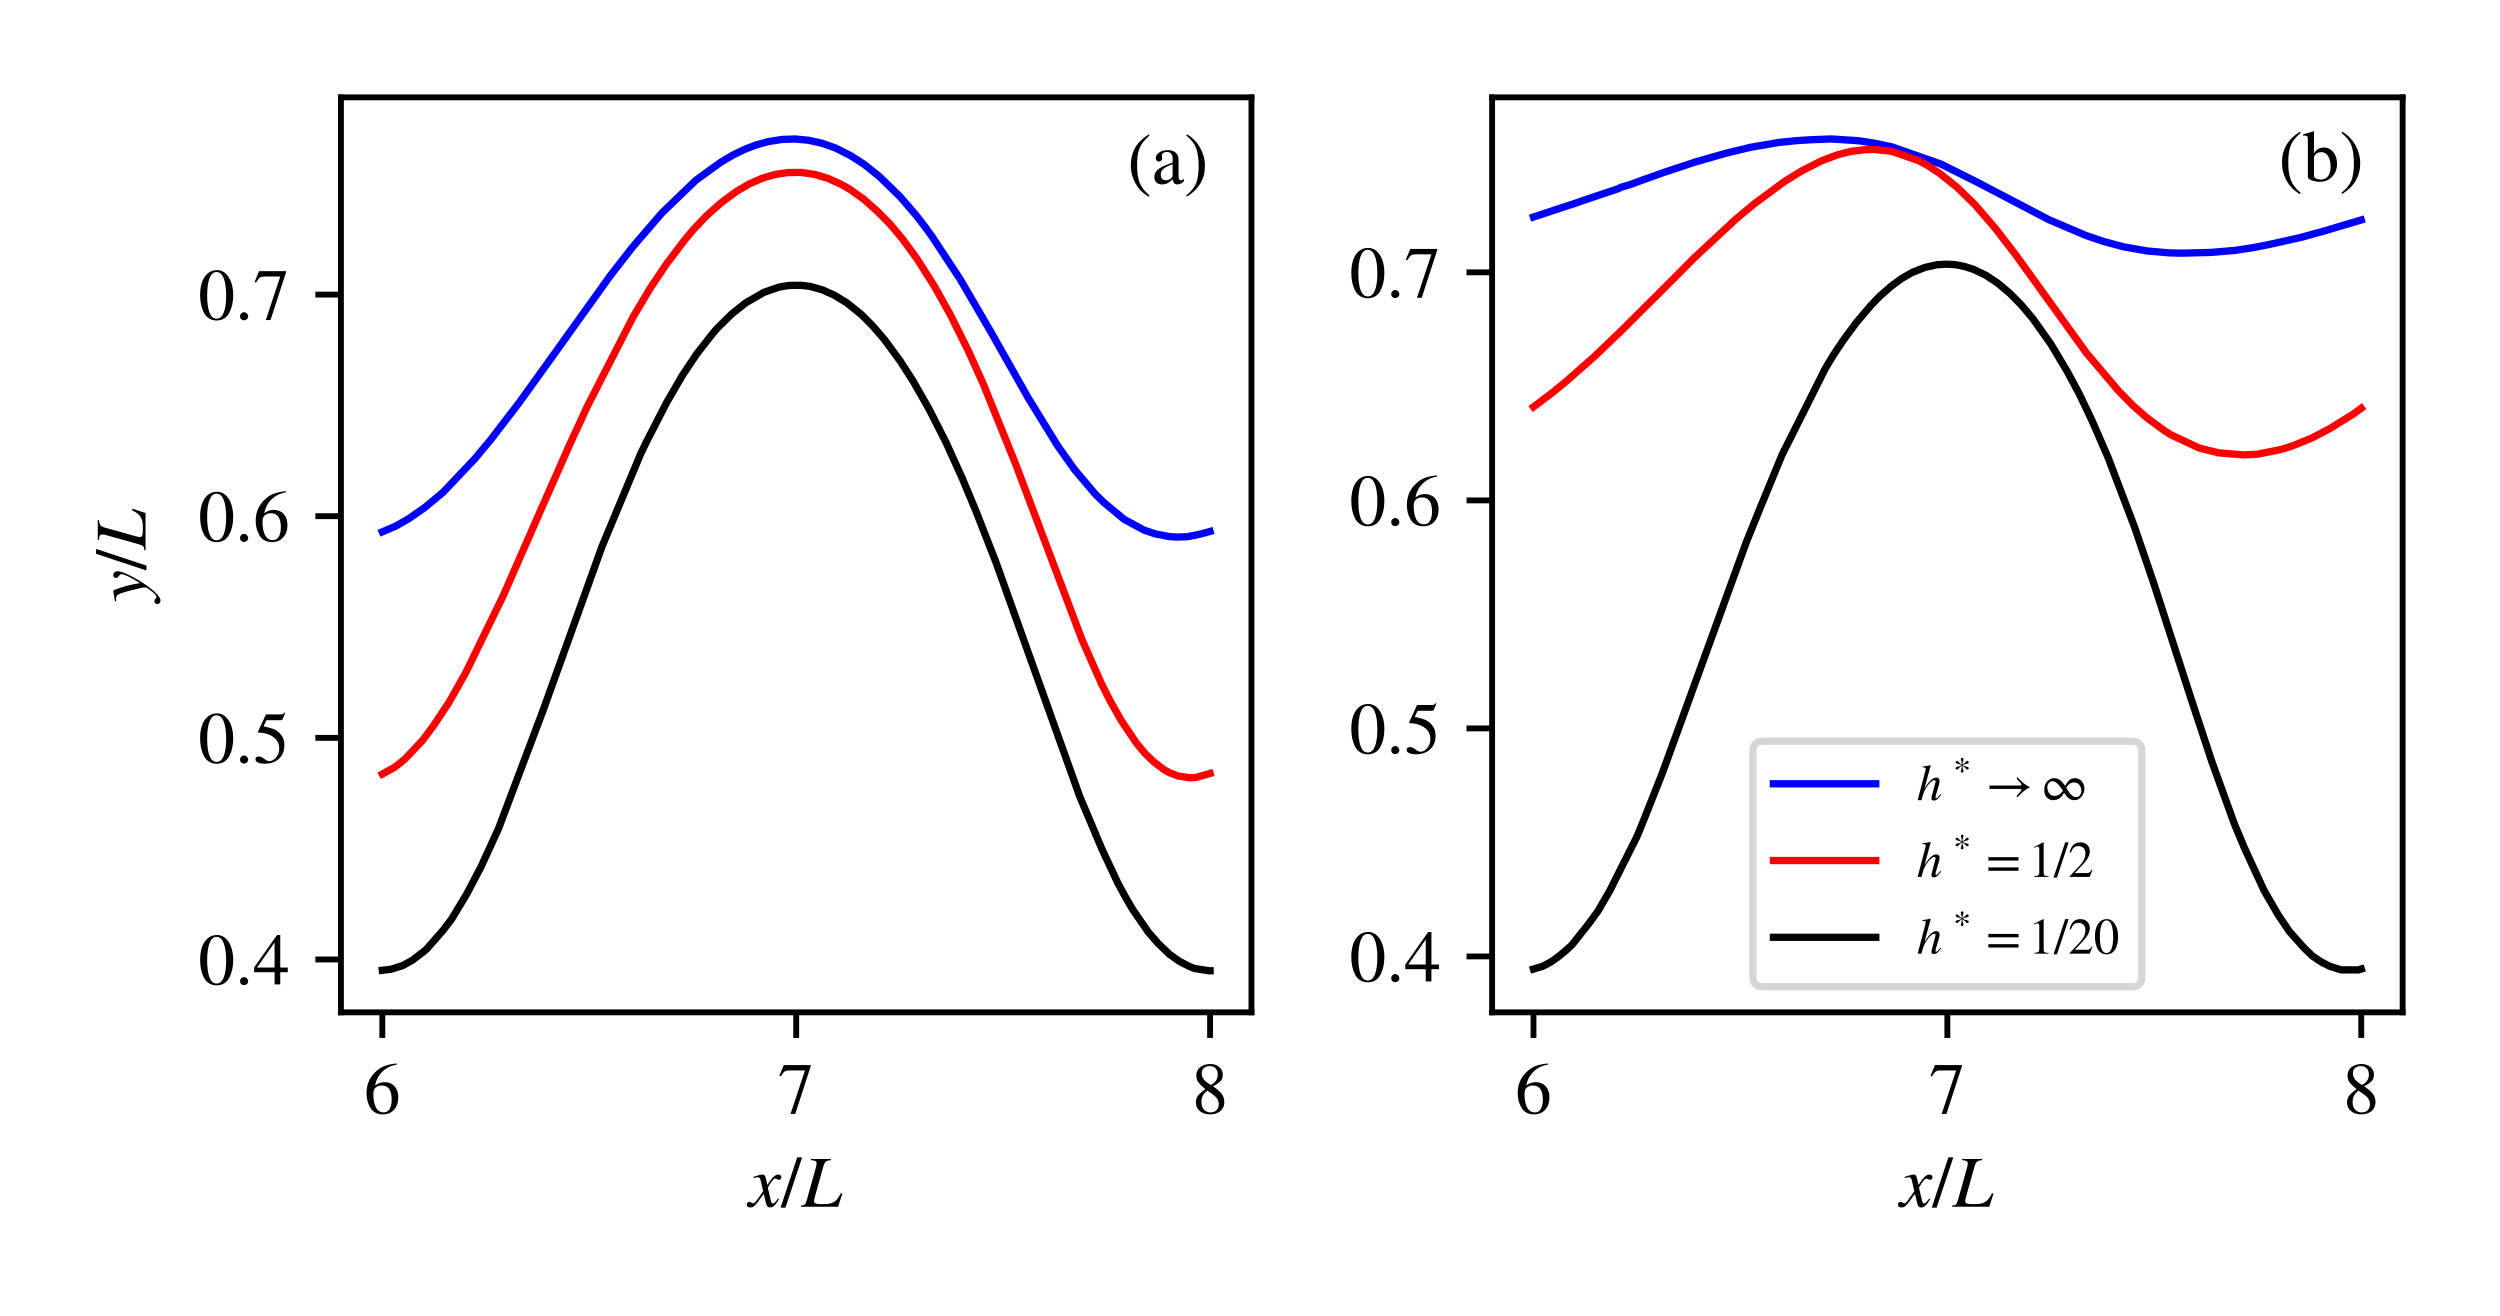 <?xml version="1.0" encoding="UTF-8" standalone="no"?>
<svg
   xmlns:dc="http://purl.org/dc/elements/1.1/"
   xmlns:cc="http://creativecommons.org/ns#"
   xmlns:rdf="http://www.w3.org/1999/02/22-rdf-syntax-ns#"
   xmlns:svg="http://www.w3.org/2000/svg"
   xmlns="http://www.w3.org/2000/svg"
   xmlns:xlink="http://www.w3.org/1999/xlink"
   xmlns:sodipodi="http://sodipodi.sourceforge.net/DTD/sodipodi-0.dtd"
   xmlns:inkscape="http://www.inkscape.org/namespaces/inkscape"
   width="342pt"
   height="180pt"
   viewBox="0 0 342 180"
   version="1.2"
   id="svg353"
   sodipodi:docname="RESULTS_interfacePosition.svg"
   inkscape:version="0.92.4 (5da689c313, 2019-01-14)">
  <sodipodi:namedview
     pagecolor="#ffffff"
     bordercolor="#666666"
     borderopacity="1"
     objecttolerance="10"
     gridtolerance="10"
     guidetolerance="10"
     inkscape:pageopacity="0"
     inkscape:pageshadow="2"
     inkscape:window-width="939"
     inkscape:window-height="480"
     id="namedview355"
     showgrid="false"
     inkscape:zoom="0.9495614"
     inkscape:cx="119.52887"
     inkscape:cy="120"
     inkscape:window-x="0"
     inkscape:window-y="0"
     inkscape:window-maximized="0"
     inkscape:current-layer="svg353" />
  <defs
     id="defs76">
    <g
       id="g74">
      <symbol
         overflow="visible"
         id="glyph0-0">
        <path
           style="stroke:none;"
           d="M 4.461 -6.84 L 4.48 -6.68 C 3.691 -6.551 3.031 -6.23 2.512 -5.719 C 1.98 -5.211 1.648 -4.578 1.52 -3.828 C 1.898 -4.129 2.328 -4.281 2.789 -4.281 C 3.371 -4.281 3.828 -4.09 4.172 -3.719 C 4.512 -3.34 4.68 -2.828 4.68 -2.191 C 4.68 -1.531 4.512 -1 4.172 -0.59 C 3.77 -0.109 3.238 0.129 2.578 0.129 C 1.762 0.129 1.172 -0.199 0.809 -0.871 C 0.488 -1.441 0.34 -2.078 0.34 -2.789 C 0.34 -3.879 0.699 -4.801 1.43 -5.551 C 1.84 -5.969 2.262 -6.27 2.699 -6.449 C 3.141 -6.629 3.719 -6.762 4.461 -6.84 M 3.781 -1.879 C 3.781 -3.172 3.328 -3.82 2.43 -3.82 C 2.09 -3.82 1.82 -3.73 1.602 -3.551 C 1.379 -3.371 1.27 -3.078 1.27 -2.66 C 1.27 -1.879 1.391 -1.262 1.629 -0.809 C 1.871 -0.359 2.23 -0.141 2.691 -0.141 C 3.039 -0.141 3.309 -0.289 3.5 -0.609 C 3.68 -0.93 3.781 -1.352 3.781 -1.879 "
           id="path2" />
      </symbol>
      <symbol
         overflow="visible"
         id="glyph0-1">
        <path
           style="stroke:none;"
           d="M 4.488 -6.461 L 2.371 0.07 L 1.719 0.07 L 3.699 -5.879 L 1.551 -5.879 C 1.262 -5.879 1.051 -5.828 0.91 -5.73 C 0.77 -5.629 0.59 -5.398 0.379 -5.059 L 0.199 -5.148 L 0.801 -6.621 L 4.488 -6.621 L 4.488 -6.461 "
           id="path5" />
      </symbol>
      <symbol
         overflow="visible"
         id="glyph0-2">
        <path
           style="stroke:none;"
           d="M 4.449 -1.551 C 4.449 -1.031 4.27 -0.621 3.91 -0.32 C 3.551 -0.02 3.078 0.129 2.48 0.129 C 1.922 0.129 1.461 -0.02 1.102 -0.32 C 0.738 -0.621 0.559 -1.012 0.559 -1.488 C 0.559 -1.84 0.641 -2.141 0.82 -2.391 C 0.988 -2.641 1.34 -2.949 1.859 -3.32 C 1.359 -3.73 1.02 -4.059 0.859 -4.32 C 0.699 -4.57 0.621 -4.859 0.621 -5.199 C 0.621 -5.672 0.801 -6.051 1.16 -6.328 C 1.52 -6.609 1.988 -6.762 2.559 -6.762 C 3.039 -6.762 3.441 -6.621 3.762 -6.34 C 4.078 -6.059 4.238 -5.73 4.238 -5.328 C 4.238 -4.961 4.141 -4.672 3.949 -4.449 C 3.762 -4.23 3.41 -3.98 2.898 -3.711 C 3.5 -3.309 3.898 -2.949 4.121 -2.641 C 4.34 -2.32 4.449 -1.961 4.449 -1.551 M 3.551 -5.328 C 3.551 -5.672 3.449 -5.949 3.262 -6.16 C 3.059 -6.371 2.801 -6.48 2.461 -6.48 C 2.121 -6.48 1.852 -6.391 1.648 -6.211 C 1.449 -6.031 1.359 -5.789 1.359 -5.488 C 1.359 -5.18 1.449 -4.898 1.648 -4.648 C 1.852 -4.398 2.172 -4.148 2.609 -3.891 C 2.949 -4.09 3.191 -4.301 3.328 -4.52 C 3.469 -4.738 3.551 -5.012 3.551 -5.328 M 2.711 -2.719 L 2.121 -3.121 C 1.82 -2.879 1.621 -2.641 1.5 -2.41 C 1.379 -2.18 1.32 -1.898 1.32 -1.578 C 1.32 -1.121 1.43 -0.77 1.66 -0.52 C 1.891 -0.262 2.199 -0.141 2.59 -0.141 C 2.91 -0.141 3.18 -0.238 3.379 -0.441 C 3.578 -0.641 3.691 -0.91 3.691 -1.238 C 3.691 -1.539 3.609 -1.801 3.461 -2.031 C 3.301 -2.25 3.051 -2.48 2.711 -2.719 "
           id="path8" />
      </symbol>
      <symbol
         overflow="visible"
         id="glyph0-3">
        <path
           style="stroke:none;"
           d="M 2.871 -6.762 L 0.59 0.129 L -0.078 0.129 L 2.199 -6.762 L 2.871 -6.762 "
           id="path11" />
      </symbol>
      <symbol
         overflow="visible"
         id="glyph0-4">
        <path
           style="stroke:none;"
           d="M 4.762 -3.301 C 4.762 -2.852 4.711 -2.43 4.629 -2.031 C 4.539 -1.629 4.41 -1.27 4.238 -0.941 C 4.07 -0.602 3.84 -0.34 3.539 -0.148 C 3.238 0.031 2.891 0.129 2.5 0.129 C 2.09 0.129 1.73 0.031 1.43 -0.172 C 1.121 -0.371 0.879 -0.648 0.719 -1 C 0.551 -1.34 0.43 -1.711 0.352 -2.109 C 0.27 -2.5 0.238 -2.922 0.238 -3.359 C 0.238 -3.98 0.309 -4.531 0.469 -5.031 C 0.621 -5.531 0.871 -5.941 1.23 -6.27 C 1.59 -6.59 2.02 -6.762 2.539 -6.762 C 3.191 -6.762 3.719 -6.441 4.141 -5.801 C 4.551 -5.16 4.762 -4.32 4.762 -3.301 M 3.801 -3.25 C 3.801 -4.301 3.68 -5.102 3.461 -5.66 C 3.238 -6.219 2.91 -6.5 2.48 -6.5 C 2.059 -6.5 1.75 -6.219 1.531 -5.66 C 1.309 -5.102 1.199 -4.309 1.199 -3.289 C 1.199 -2.262 1.309 -1.469 1.531 -0.93 C 1.75 -0.391 2.07 -0.121 2.5 -0.121 C 2.922 -0.121 3.238 -0.391 3.461 -0.93 C 3.68 -1.469 3.801 -2.25 3.801 -3.25 "
           id="path14" />
      </symbol>
      <symbol
         overflow="visible"
         id="glyph0-5">
        <path
           style="stroke:none;"
           d="M 1.809 -0.43 C 1.809 -0.281 1.75 -0.148 1.641 -0.051 C 1.531 0.051 1.398 0.102 1.25 0.102 C 1.09 0.102 0.961 0.051 0.859 -0.051 C 0.75 -0.148 0.699 -0.281 0.699 -0.441 C 0.699 -0.59 0.75 -0.719 0.859 -0.828 C 0.969 -0.941 1.102 -1 1.262 -1 C 1.398 -1 1.531 -0.941 1.641 -0.828 C 1.75 -0.711 1.809 -0.578 1.809 -0.43 "
           id="path17" />
      </symbol>
      <symbol
         overflow="visible"
         id="glyph0-6">
        <path
           style="stroke:none;"
           d="M 4.73 -1.672 L 3.699 -1.672 L 3.699 0 L 2.922 0 L 2.922 -1.672 L 0.121 -1.672 L 0.121 -2.309 L 3.262 -6.762 L 3.699 -6.762 L 3.699 -2.309 L 4.73 -2.309 L 4.73 -1.672 M 2.922 -2.309 L 2.922 -5.738 L 0.52 -2.309 L 2.922 -2.309 "
           id="path20" />
      </symbol>
      <symbol
         overflow="visible"
         id="glyph0-7">
        <path
           style="stroke:none;"
           d="M 4.379 -6.809 L 4.02 -5.961 C 3.98 -5.871 3.891 -5.828 3.75 -5.828 L 1.809 -5.828 L 1.41 -4.98 C 2.141 -4.84 2.672 -4.68 3 -4.52 C 3.32 -4.359 3.629 -4.078 3.91 -3.699 C 4.141 -3.379 4.262 -2.949 4.262 -2.43 C 4.262 -1.949 4.18 -1.539 4.02 -1.219 C 3.859 -0.891 3.621 -0.602 3.281 -0.352 C 2.82 -0.031 2.262 0.129 1.578 0.129 C 1.199 0.129 0.891 0.07 0.66 -0.031 C 0.422 -0.141 0.309 -0.289 0.309 -0.48 C 0.309 -0.73 0.461 -0.859 0.762 -0.859 C 1 -0.859 1.238 -0.75 1.5 -0.551 C 1.762 -0.328 1.988 -0.23 2.211 -0.23 C 2.551 -0.23 2.859 -0.398 3.141 -0.75 C 3.422 -1.09 3.559 -1.48 3.559 -1.922 C 3.559 -2.559 3.328 -3.059 2.891 -3.422 C 2.309 -3.879 1.602 -4.121 0.762 -4.121 C 0.68 -4.121 0.641 -4.141 0.641 -4.199 L 0.648 -4.25 L 1.738 -6.621 L 3.809 -6.621 C 3.922 -6.621 4.012 -6.629 4.07 -6.672 C 4.129 -6.699 4.211 -6.77 4.289 -6.879 L 4.379 -6.809 "
           id="path23" />
      </symbol>
      <symbol
         overflow="visible"
         id="glyph0-8">
        <path
           style="stroke:none;"
           d="M 3.039 1.602 L 2.922 1.762 C 2.141 1.32 1.539 0.711 1.121 -0.051 C 0.691 -0.82 0.48 -1.641 0.48 -2.52 C 0.48 -4.359 1.301 -5.781 2.949 -6.762 L 3.039 -6.602 C 2.359 -6.02 1.898 -5.441 1.68 -4.879 C 1.449 -4.32 1.34 -3.539 1.34 -2.551 C 1.34 -1.559 1.449 -0.762 1.691 -0.148 C 1.922 0.449 2.371 1.039 3.039 1.602 "
           id="path26" />
      </symbol>
      <symbol
         overflow="visible"
         id="glyph0-9">
        <path
           style="stroke:none;"
           d="M 4.422 -0.66 L 4.422 -0.379 C 4.16 -0.059 3.859 0.09 3.52 0.09 C 3.141 0.09 2.922 -0.148 2.879 -0.629 L 2.871 -0.629 C 2.441 -0.148 1.961 0.09 1.422 0.09 C 1.102 0.09 0.852 0 0.66 -0.18 C 0.461 -0.359 0.371 -0.609 0.371 -0.941 C 0.371 -1.398 0.602 -1.789 1.07 -2.109 C 1.391 -2.32 1.988 -2.59 2.871 -2.922 L 2.871 -3.461 C 2.871 -3.762 2.789 -3.98 2.648 -4.129 C 2.512 -4.281 2.32 -4.359 2.09 -4.359 C 1.891 -4.359 1.719 -4.309 1.59 -4.211 C 1.449 -4.109 1.391 -4 1.391 -3.871 C 1.391 -3.809 1.398 -3.738 1.422 -3.672 C 1.441 -3.59 1.449 -3.52 1.449 -3.449 C 1.449 -3.352 1.398 -3.25 1.309 -3.172 C 1.219 -3.078 1.109 -3.039 0.988 -3.039 C 0.871 -3.039 0.77 -3.078 0.691 -3.172 C 0.602 -3.25 0.559 -3.359 0.559 -3.5 C 0.559 -3.82 0.73 -4.078 1.07 -4.301 C 1.379 -4.5 1.762 -4.602 2.219 -4.602 C 2.762 -4.602 3.148 -4.449 3.398 -4.148 C 3.52 -4.012 3.59 -3.859 3.629 -3.719 C 3.66 -3.578 3.68 -3.352 3.68 -3.039 L 3.68 -1.129 C 3.68 -0.691 3.781 -0.469 3.988 -0.469 C 4.121 -0.469 4.262 -0.531 4.422 -0.66 M 2.871 -1.27 L 2.871 -2.68 C 2.25 -2.461 1.828 -2.238 1.59 -2.02 C 1.359 -1.809 1.25 -1.551 1.25 -1.25 C 1.25 -0.988 1.309 -0.801 1.441 -0.672 C 1.559 -0.539 1.73 -0.48 1.941 -0.48 C 2.16 -0.48 2.352 -0.531 2.52 -0.641 C 2.66 -0.738 2.75 -0.828 2.801 -0.922 C 2.84 -1 2.871 -1.121 2.871 -1.27 "
           id="path29" />
      </symbol>
      <symbol
         overflow="visible"
         id="glyph0-10">
        <path
           style="stroke:none;"
           d="M 0.289 -6.602 L 0.41 -6.762 C 1.172 -6.301 1.762 -5.691 2.199 -4.922 C 2.629 -4.141 2.852 -3.328 2.852 -2.469 C 2.852 -0.648 2.02 0.75 0.379 1.762 L 0.289 1.602 C 0.969 1.031 1.43 0.469 1.648 -0.09 C 1.871 -0.648 1.988 -1.43 1.988 -2.441 C 1.988 -3.449 1.871 -4.262 1.648 -4.871 C 1.43 -5.48 0.969 -6.059 0.289 -6.602 "
           id="path32" />
      </symbol>
      <symbol
         overflow="visible"
         id="glyph0-11">
        <path
           style="stroke:none;"
           d="M 1.531 -6.809 L 1.531 -3.762 C 1.629 -4.012 1.809 -4.211 2.051 -4.371 C 2.289 -4.52 2.57 -4.602 2.879 -4.602 C 3.398 -4.602 3.828 -4.391 4.172 -3.969 C 4.512 -3.551 4.68 -3.02 4.68 -2.398 C 4.68 -1.66 4.449 -1.059 4.012 -0.602 C 3.559 -0.141 3 0.09 2.34 0.09 C 1.93 0.09 1.551 0.02 1.211 -0.109 C 0.859 -0.238 0.691 -0.391 0.691 -0.559 L 0.691 -5.66 C 0.691 -5.898 0.66 -6.059 0.602 -6.129 C 0.539 -6.199 0.398 -6.238 0.199 -6.238 C 0.148 -6.238 0.09 -6.23 0.031 -6.219 L 0.031 -6.391 L 0.328 -6.48 C 1.012 -6.68 1.391 -6.801 1.48 -6.828 L 1.531 -6.809 M 1.531 -3.18 L 1.531 -0.738 C 1.531 -0.578 1.621 -0.461 1.809 -0.359 C 2 -0.262 2.23 -0.219 2.5 -0.219 C 2.891 -0.219 3.199 -0.359 3.43 -0.648 C 3.672 -0.949 3.801 -1.391 3.801 -1.969 C 3.801 -2.621 3.672 -3.129 3.41 -3.5 C 3.191 -3.809 2.891 -3.969 2.52 -3.969 C 2.25 -3.969 2.02 -3.891 1.82 -3.73 C 1.621 -3.57 1.531 -3.391 1.531 -3.18 "
           id="path35" />
      </symbol>
      <symbol
         overflow="visible"
         id="glyph1-0">
        <path
           style="stroke:none;"
           d="M 2.43 -3.551 L 2.551 -2.98 C 2.898 -3.52 3.18 -3.891 3.398 -4.102 C 3.621 -4.301 3.84 -4.41 4.059 -4.41 C 4.18 -4.41 4.27 -4.371 4.352 -4.301 C 4.43 -4.23 4.469 -4.141 4.469 -4.039 C 4.469 -3.93 4.43 -3.84 4.371 -3.781 C 4.309 -3.711 4.23 -3.68 4.129 -3.68 C 4.07 -3.68 3.988 -3.699 3.891 -3.762 C 3.789 -3.82 3.691 -3.852 3.609 -3.852 C 3.41 -3.852 3.09 -3.441 2.629 -2.641 C 2.629 -2.551 2.648 -2.398 2.711 -2.191 L 3.031 -0.852 C 3.09 -0.57 3.191 -0.441 3.328 -0.441 C 3.43 -0.441 3.59 -0.57 3.801 -0.84 C 3.82 -0.859 3.84 -0.891 3.871 -0.93 C 3.891 -0.969 3.922 -1 3.941 -1.031 C 3.961 -1.059 3.98 -1.09 4.012 -1.121 L 4.16 -1.031 C 3.871 -0.578 3.641 -0.281 3.48 -0.129 C 3.309 0.02 3.129 0.102 2.941 0.102 C 2.781 0.102 2.648 0.051 2.57 -0.039 C 2.48 -0.141 2.41 -0.309 2.352 -0.57 L 2.059 -1.762 L 1.18 -0.57 C 0.969 -0.289 0.801 -0.102 0.672 -0.02 C 0.539 0.059 0.391 0.102 0.23 0.102 C 0.07 0.102 -0.039 0.059 -0.129 0 C -0.211 -0.07 -0.262 -0.172 -0.262 -0.309 C -0.262 -0.41 -0.219 -0.488 -0.16 -0.559 C -0.102 -0.629 -0.02 -0.672 0.07 -0.672 C 0.148 -0.672 0.25 -0.629 0.391 -0.559 C 0.488 -0.5 0.57 -0.469 0.648 -0.469 C 0.762 -0.469 0.93 -0.629 1.16 -0.961 L 1.98 -2.121 L 1.699 -3.359 C 1.629 -3.648 1.57 -3.84 1.512 -3.922 C 1.449 -4 1.359 -4.039 1.238 -4.039 C 1.16 -4.039 1.031 -4.012 0.852 -3.969 L 0.672 -3.922 L 0.641 -4.078 L 0.75 -4.121 C 1.281 -4.309 1.672 -4.41 1.922 -4.41 C 2.039 -4.41 2.141 -4.352 2.219 -4.23 C 2.289 -4.109 2.359 -3.879 2.43 -3.551 "
           id="path38" />
      </symbol>
      <symbol
         overflow="visible"
         id="glyph1-1">
        <path
           style="stroke:none;"
           d="M 5.59 -1.801 L 5.012 0 L -0.07 0 L -0.07 -0.16 C 0.199 -0.18 0.379 -0.238 0.469 -0.328 C 0.551 -0.41 0.641 -0.621 0.738 -0.941 L 1.961 -5.32 C 2.031 -5.559 2.07 -5.77 2.07 -5.941 C 2.07 -6.078 2.012 -6.191 1.91 -6.25 C 1.809 -6.309 1.602 -6.352 1.301 -6.371 L 1.301 -6.531 L 4.031 -6.531 L 4.031 -6.371 C 3.719 -6.352 3.488 -6.281 3.352 -6.18 C 3.211 -6.07 3.102 -5.879 3.02 -5.602 L 1.82 -1.309 C 1.75 -1.051 1.719 -0.871 1.719 -0.77 C 1.719 -0.609 1.789 -0.512 1.941 -0.449 C 2.078 -0.391 2.359 -0.359 2.77 -0.359 C 3.281 -0.359 3.648 -0.379 3.871 -0.43 C 4.09 -0.469 4.328 -0.578 4.57 -0.738 C 4.84 -0.922 5.109 -1.289 5.391 -1.859 L 5.59 -1.801 "
           id="path41" />
      </symbol>
      <symbol
         overflow="visible"
         id="glyph2-0">
        <path
           style="stroke:none;"
           d="M -1.859 -2.43 L -0.762 -2.641 C -1.488 -3.078 -2.051 -3.398 -2.43 -3.578 C -2.809 -3.762 -3.109 -3.859 -3.328 -3.859 C -3.43 -3.859 -3.539 -3.77 -3.648 -3.602 C -3.762 -3.422 -3.891 -3.34 -4.039 -3.34 C -4.141 -3.34 -4.23 -3.371 -4.301 -3.449 C -4.371 -3.531 -4.41 -3.621 -4.41 -3.738 C -4.41 -3.879 -4.352 -4.012 -4.25 -4.109 C -4.141 -4.211 -4.012 -4.262 -3.859 -4.262 C -3.281 -4.262 -2.262 -3.82 -0.809 -2.949 C 0.039 -2.43 0.73 -1.922 1.262 -1.43 C 1.781 -0.941 2.051 -0.551 2.051 -0.27 C 2.051 -0.109 2.012 0 1.93 0.09 C 1.852 0.18 1.738 0.23 1.621 0.23 C 1.5 0.23 1.41 0.191 1.328 0.109 C 1.25 0.031 1.219 -0.051 1.219 -0.148 C 1.219 -0.27 1.262 -0.391 1.359 -0.488 C 1.449 -0.59 1.5 -0.68 1.5 -0.762 C 1.5 -0.879 1.391 -1.039 1.172 -1.238 C 1.078 -1.32 0.922 -1.449 0.699 -1.621 C 0.48 -1.789 0.328 -1.898 0.262 -1.949 C 0.121 -2.012 0.012 -2.051 -0.078 -2.051 C -0.281 -2.051 -0.789 -1.941 -1.629 -1.738 C -2.469 -1.531 -3.059 -1.359 -3.398 -1.23 C -3.641 -1.129 -3.809 -1.031 -3.898 -0.922 C -3.988 -0.809 -4.039 -0.66 -4.039 -0.461 C -4.039 -0.352 -4.02 -0.25 -4 -0.148 L -4.172 -0.148 C -4.191 -0.289 -4.211 -0.398 -4.23 -0.469 C -4.281 -0.738 -4.34 -1.102 -4.41 -1.539 L -4.41 -1.578 C -4.41 -1.648 -4.102 -1.789 -3.48 -1.988 C -2.859 -2.191 -2.32 -2.34 -1.859 -2.43 "
           id="path44" />
      </symbol>
      <symbol
         overflow="visible"
         id="glyph2-1">
        <path
           style="stroke:none;"
           d="M -1.801 -5.59 L 0 -5.012 L 0 0.07 L -0.16 0.07 C -0.18 -0.199 -0.238 -0.379 -0.328 -0.469 C -0.41 -0.551 -0.621 -0.641 -0.941 -0.738 L -5.32 -1.961 C -5.559 -2.031 -5.77 -2.07 -5.941 -2.07 C -6.078 -2.07 -6.191 -2.012 -6.25 -1.91 C -6.309 -1.809 -6.352 -1.602 -6.371 -1.301 L -6.531 -1.301 L -6.531 -4.031 L -6.371 -4.031 C -6.352 -3.719 -6.281 -3.488 -6.18 -3.352 C -6.07 -3.211 -5.879 -3.102 -5.602 -3.02 L -1.309 -1.82 C -1.051 -1.75 -0.871 -1.719 -0.77 -1.719 C -0.609 -1.719 -0.512 -1.789 -0.449 -1.941 C -0.391 -2.078 -0.359 -2.359 -0.359 -2.77 C -0.359 -3.281 -0.379 -3.648 -0.43 -3.871 C -0.469 -4.09 -0.578 -4.328 -0.738 -4.57 C -0.922 -4.84 -1.289 -5.109 -1.859 -5.391 L -1.801 -5.59 "
           id="path47" />
      </symbol>
      <symbol
         overflow="visible"
         id="glyph3-0">
        <path
           style="stroke:none;"
           d="M -6.762 -2.871 L 0.129 -0.59 L 0.129 0.078 L -6.762 -2.199 L -6.762 -2.871 "
           id="path50" />
      </symbol>
      <symbol
         overflow="visible"
         id="glyph4-0">
        <path
           style="stroke:none;"
           d="M 3.254 -0.824 L 3.348 -0.734 C 3.129 -0.426 2.945 -0.223 2.809 -0.113 C 2.66 0 2.5 0.055 2.324 0.055 C 2.227 0.055 2.156 0.027 2.102 -0.02 C 2.043 -0.07 2.016 -0.141 2.016 -0.23 C 2.016 -0.309 2.059 -0.523 2.156 -0.875 L 2.539 -2.324 C 2.57 -2.449 2.59 -2.527 2.59 -2.555 C 2.59 -2.668 2.52 -2.73 2.395 -2.73 C 2.27 -2.73 2.102 -2.633 1.902 -2.449 C 1.707 -2.262 1.512 -2.031 1.328 -1.75 C 1.184 -1.527 1.07 -1.301 0.988 -1.094 C 0.902 -0.883 0.789 -0.52 0.656 0 L 0.133 0 L 1.156 -3.879 C 1.211 -4.109 1.246 -4.258 1.246 -4.312 C 1.246 -4.367 1.211 -4.41 1.156 -4.438 C 1.094 -4.465 1.027 -4.488 0.961 -4.488 L 0.77 -4.488 L 0.77 -4.594 C 1.121 -4.633 1.492 -4.695 1.867 -4.781 L 1.918 -4.738 L 1.07 -1.609 C 1.672 -2.59 2.211 -3.086 2.68 -3.086 C 2.836 -3.086 2.945 -3.039 3.023 -2.953 C 3.094 -2.871 3.137 -2.758 3.137 -2.617 C 3.137 -2.414 3.023 -1.969 2.801 -1.266 C 2.645 -0.789 2.57 -0.504 2.57 -0.391 C 2.57 -0.309 2.605 -0.266 2.68 -0.266 C 2.738 -0.266 2.793 -0.293 2.863 -0.363 C 2.934 -0.434 3.059 -0.59 3.254 -0.824 "
           id="path53" />
      </symbol>
      <symbol
         overflow="visible"
         id="glyph5-0">
        <path
           style="stroke:none;"
           d="M 1.312 -2.309 L 1.355 -2.277 C 1.477 -2.199 1.633 -2.141 1.828 -2.113 C 1.934 -2.094 2.016 -2.066 2.059 -2.039 C 2.098 -2.008 2.121 -1.961 2.121 -1.902 C 2.121 -1.844 2.102 -1.797 2.074 -1.766 C 2.039 -1.727 1.996 -1.711 1.945 -1.711 C 1.863 -1.711 1.766 -1.777 1.652 -1.926 C 1.574 -2.016 1.461 -2.113 1.312 -2.211 L 1.273 -2.234 L 1.273 -2.191 C 1.273 -2.004 1.305 -1.828 1.371 -1.652 C 1.402 -1.566 1.418 -1.516 1.418 -1.488 C 1.418 -1.441 1.391 -1.398 1.352 -1.355 C 1.312 -1.316 1.27 -1.297 1.219 -1.297 C 1.172 -1.297 1.133 -1.312 1.098 -1.352 C 1.059 -1.387 1.043 -1.426 1.043 -1.477 C 1.043 -1.52 1.062 -1.598 1.102 -1.707 C 1.152 -1.844 1.18 -2.004 1.18 -2.191 L 1.18 -2.234 C 1.047 -2.152 0.965 -2.094 0.926 -2.059 C 0.887 -2.02 0.816 -1.945 0.727 -1.836 C 0.652 -1.754 0.582 -1.715 0.516 -1.715 C 0.457 -1.715 0.41 -1.73 0.383 -1.766 C 0.348 -1.793 0.332 -1.836 0.332 -1.891 C 0.332 -1.949 0.352 -2 0.402 -2.035 C 0.449 -2.062 0.527 -2.094 0.641 -2.113 C 0.754 -2.133 0.844 -2.156 0.902 -2.18 C 0.961 -2.199 1.043 -2.246 1.148 -2.309 C 1.004 -2.391 0.848 -2.449 0.672 -2.488 C 0.547 -2.516 0.465 -2.543 0.418 -2.578 C 0.367 -2.605 0.344 -2.656 0.344 -2.715 C 0.344 -2.762 0.359 -2.809 0.387 -2.844 C 0.418 -2.875 0.457 -2.895 0.504 -2.895 C 0.57 -2.895 0.648 -2.844 0.746 -2.738 C 0.883 -2.582 1.023 -2.465 1.18 -2.383 L 1.18 -2.445 C 1.18 -2.578 1.156 -2.723 1.105 -2.891 C 1.066 -3 1.055 -3.082 1.055 -3.145 C 1.055 -3.191 1.066 -3.23 1.102 -3.262 C 1.137 -3.293 1.18 -3.312 1.23 -3.312 C 1.277 -3.312 1.316 -3.293 1.355 -3.258 C 1.391 -3.223 1.41 -3.184 1.41 -3.137 C 1.41 -3.082 1.391 -3.004 1.355 -2.906 C 1.297 -2.758 1.273 -2.621 1.273 -2.5 L 1.273 -2.383 C 1.383 -2.445 1.48 -2.516 1.559 -2.586 C 1.574 -2.602 1.602 -2.633 1.645 -2.68 C 1.691 -2.73 1.727 -2.762 1.754 -2.793 C 1.777 -2.816 1.809 -2.844 1.844 -2.867 C 1.875 -2.891 1.906 -2.906 1.934 -2.906 C 1.988 -2.906 2.035 -2.887 2.066 -2.852 C 2.098 -2.816 2.117 -2.773 2.117 -2.719 C 2.117 -2.652 2.098 -2.602 2.059 -2.574 C 2.02 -2.543 1.957 -2.52 1.863 -2.508 C 1.676 -2.48 1.496 -2.41 1.312 -2.309 "
           id="path56" />
      </symbol>
      <symbol
         overflow="visible"
         id="glyph6-0">
        <path
           style="stroke:none;"
           d="M 4.461 -2.238 L 0.336 -2.238 L 0.336 -2.703 L 4.461 -2.703 L 4.461 -2.238 M 4.461 -0.84 L 0.336 -0.84 L 0.336 -1.301 L 4.461 -1.301 L 4.461 -0.84 "
           id="path59" />
      </symbol>
      <symbol
         overflow="visible"
         id="glyph6-1">
        <path
           style="stroke:none;"
           d="M 2.758 0 L 0.824 0 L 0.824 -0.105 C 1.078 -0.117 1.254 -0.16 1.352 -0.246 C 1.441 -0.328 1.492 -0.469 1.492 -0.664 L 1.492 -3.809 C 1.492 -4.031 1.422 -4.152 1.281 -4.152 C 1.211 -4.152 1.105 -4.121 0.965 -4.066 L 0.777 -3.996 L 0.777 -4.094 L 2.031 -4.73 L 2.094 -4.711 L 2.094 -0.531 C 2.094 -0.379 2.137 -0.266 2.234 -0.203 C 2.324 -0.133 2.5 -0.105 2.758 -0.105 L 2.758 0 "
           id="path62" />
      </symbol>
      <symbol
         overflow="visible"
         id="glyph6-2">
        <path
           style="stroke:none;"
           d="M 2.008 -4.73 L 0.414 0.09 L -0.055 0.09 L 1.539 -4.73 L 2.008 -4.73 "
           id="path65" />
      </symbol>
      <symbol
         overflow="visible"
         id="glyph6-3">
        <path
           style="stroke:none;"
           d="M 3.316 -0.961 L 2.941 0 L 0.203 0 L 0.203 -0.086 L 1.449 -1.406 C 1.77 -1.742 2.008 -2.059 2.148 -2.344 C 2.289 -2.625 2.359 -2.918 2.359 -3.227 C 2.359 -3.535 2.27 -3.781 2.102 -3.953 C 1.926 -4.121 1.688 -4.215 1.387 -4.215 C 1.133 -4.215 0.93 -4.145 0.785 -4.02 C 0.637 -3.887 0.496 -3.648 0.355 -3.305 L 0.211 -3.34 C 0.285 -3.773 0.449 -4.109 0.688 -4.359 C 0.926 -4.605 1.254 -4.73 1.664 -4.73 C 2.051 -4.73 2.367 -4.613 2.605 -4.383 C 2.844 -4.145 2.961 -3.852 2.961 -3.5 C 2.961 -2.969 2.66 -2.395 2.066 -1.766 L 0.91 -0.531 L 2.547 -0.531 C 2.703 -0.531 2.82 -0.559 2.91 -0.621 C 3.004 -0.68 3.109 -0.805 3.219 -1 L 3.316 -0.961 "
           id="path68" />
      </symbol>
      <symbol
         overflow="visible"
         id="glyph6-4">
        <path
           style="stroke:none;"
           d="M 3.332 -2.309 C 3.332 -1.996 3.297 -1.699 3.242 -1.422 C 3.18 -1.141 3.086 -0.891 2.969 -0.656 C 2.848 -0.422 2.688 -0.238 2.477 -0.105 C 2.27 0.02 2.023 0.09 1.75 0.09 C 1.465 0.09 1.211 0.02 1 -0.117 C 0.785 -0.258 0.617 -0.453 0.504 -0.699 C 0.387 -0.938 0.301 -1.195 0.246 -1.477 C 0.188 -1.75 0.168 -2.043 0.168 -2.352 C 0.168 -2.785 0.219 -3.172 0.328 -3.52 C 0.434 -3.871 0.609 -4.156 0.859 -4.391 C 1.113 -4.613 1.414 -4.73 1.777 -4.73 C 2.234 -4.73 2.605 -4.508 2.898 -4.059 C 3.184 -3.613 3.332 -3.023 3.332 -2.309 M 2.66 -2.273 C 2.66 -3.012 2.574 -3.57 2.422 -3.961 C 2.27 -4.355 2.035 -4.551 1.734 -4.551 C 1.441 -4.551 1.227 -4.355 1.07 -3.961 C 0.918 -3.57 0.84 -3.016 0.84 -2.305 C 0.84 -1.582 0.918 -1.027 1.07 -0.652 C 1.227 -0.273 1.449 -0.086 1.75 -0.086 C 2.043 -0.086 2.27 -0.273 2.422 -0.652 C 2.574 -1.027 2.66 -1.574 2.66 -2.273 "
           id="path71" />
      </symbol>
    </g>
  </defs>
  <g
     id="surface853">
    <rect
       x="0"
       y="0"
       width="342"
       height="180"
       style="fill:rgb(100%,100%,100%);fill-opacity:1;stroke:none;"
       id="rect78" />
    <path
       style=" stroke:none;fill-rule:nonzero;fill:rgb(100%,100%,100%);fill-opacity:1;"
       d="M 46.641 138.488 L 171.199 138.488 L 171.199 13.32 L 46.641 13.32 Z M 46.641 138.488 "
       id="path80" />
    <path
       style="fill:none;stroke-width:0.8;stroke-linecap:butt;stroke-linejoin:round;stroke:rgb(0%,0%,0%);stroke-opacity:1;stroke-miterlimit:10;"
       d="M 52.301 41.512 L 52.301 38.012 "
       transform="matrix(1,0,0,-1,0,180)"
       id="path82" />
    <g
       style="fill:rgb(0%,0%,0%);fill-opacity:1;"
       id="g86">
      <use
         xlink:href="#glyph0-0"
         x="49.802"
         y="152.318"
         id="use84" />
    </g>
    <path
       style="fill:none;stroke-width:0.8;stroke-linecap:butt;stroke-linejoin:round;stroke:rgb(0%,0%,0%);stroke-opacity:1;stroke-miterlimit:10;"
       d="M 108.922 41.512 L 108.922 38.012 "
       transform="matrix(1,0,0,-1,0,180)"
       id="path88" />
    <g
       style="fill:rgb(0%,0%,0%);fill-opacity:1;"
       id="g92">
      <use
         xlink:href="#glyph0-1"
         x="106.42"
         y="152.318"
         id="use90" />
    </g>
    <path
       style="fill:none;stroke-width:0.8;stroke-linecap:butt;stroke-linejoin:round;stroke:rgb(0%,0%,0%);stroke-opacity:1;stroke-miterlimit:10;"
       d="M 165.539 41.512 L 165.539 38.012 "
       transform="matrix(1,0,0,-1,0,180)"
       id="path94" />
    <g
       style="fill:rgb(0%,0%,0%);fill-opacity:1;"
       id="g98">
      <use
         xlink:href="#glyph0-2"
         x="163.038"
         y="152.318"
         id="use96" />
    </g>
    <g
       style="fill:rgb(0%,0%,0%);fill-opacity:1;"
       id="g102">
      <use
         xlink:href="#glyph1-0"
         x="102.42"
         y="165.084"
         id="use100" />
    </g>
    <g
       style="fill:rgb(0%,0%,0%);fill-opacity:1;"
       id="g106">
      <use
         xlink:href="#glyph0-3"
         x="106.86"
         y="165.084"
         id="use104" />
    </g>
    <g
       style="fill:rgb(0%,0%,0%);fill-opacity:1;"
       id="g110">
      <use
         xlink:href="#glyph1-1"
         x="109.64"
         y="165.084"
         id="use108" />
    </g>
    <path
       style="fill:none;stroke-width:0.8;stroke-linecap:butt;stroke-linejoin:round;stroke:rgb(0%,0%,0%);stroke-opacity:1;stroke-miterlimit:10;"
       d="M 46.641 48.746 L 43.141 48.746 "
       transform="matrix(1,0,0,-1,0,180)"
       id="path112" />
    <g
       style="fill:rgb(0%,0%,0%);fill-opacity:1;"
       id="g120">
      <use
         xlink:href="#glyph0-4"
         x="27.14"
         y="134.668"
         id="use114" />
      <use
         xlink:href="#glyph0-5"
         x="32.14"
         y="134.668"
         id="use116" />
      <use
         xlink:href="#glyph0-6"
         x="34.64"
         y="134.668"
         id="use118" />
    </g>
    <path
       style="fill:none;stroke-width:0.8;stroke-linecap:butt;stroke-linejoin:round;stroke:rgb(0%,0%,0%);stroke-opacity:1;stroke-miterlimit:10;"
       d="M 46.641 79.062 L 43.141 79.062 "
       transform="matrix(1,0,0,-1,0,180)"
       id="path122" />
    <g
       style="fill:rgb(0%,0%,0%);fill-opacity:1;"
       id="g130">
      <use
         xlink:href="#glyph0-4"
         x="27.14"
         y="104.35"
         id="use124" />
      <use
         xlink:href="#glyph0-5"
         x="32.14"
         y="104.35"
         id="use126" />
      <use
         xlink:href="#glyph0-7"
         x="34.64"
         y="104.35"
         id="use128" />
    </g>
    <path
       style="fill:none;stroke-width:0.8;stroke-linecap:butt;stroke-linejoin:round;stroke:rgb(0%,0%,0%);stroke-opacity:1;stroke-miterlimit:10;"
       d="M 46.641 109.383 L 43.141 109.383 "
       transform="matrix(1,0,0,-1,0,180)"
       id="path132" />
    <g
       style="fill:rgb(0%,0%,0%);fill-opacity:1;"
       id="g140">
      <use
         xlink:href="#glyph0-4"
         x="27.14"
         y="74.032"
         id="use134" />
      <use
         xlink:href="#glyph0-5"
         x="32.14"
         y="74.032"
         id="use136" />
      <use
         xlink:href="#glyph0-0"
         x="34.64"
         y="74.032"
         id="use138" />
    </g>
    <path
       style="fill:none;stroke-width:0.8;stroke-linecap:butt;stroke-linejoin:round;stroke:rgb(0%,0%,0%);stroke-opacity:1;stroke-miterlimit:10;"
       d="M 46.641 139.699 L 43.141 139.699 "
       transform="matrix(1,0,0,-1,0,180)"
       id="path142" />
    <g
       style="fill:rgb(0%,0%,0%);fill-opacity:1;"
       id="g150">
      <use
         xlink:href="#glyph0-4"
         x="27.14"
         y="43.713"
         id="use144" />
      <use
         xlink:href="#glyph0-5"
         x="32.14"
         y="43.713"
         id="use146" />
      <use
         xlink:href="#glyph0-1"
         x="34.64"
         y="43.713"
         id="use148" />
    </g>
    <g
       style="fill:rgb(0%,0%,0%);fill-opacity:1;"
       id="g154">
      <use
         xlink:href="#glyph2-0"
         x="19.906"
         y="82.405"
         id="use152" />
    </g>
    <g
       style="fill:rgb(0%,0%,0%);fill-opacity:1;"
       id="g158">
      <use
         xlink:href="#glyph3-0"
         x="19.906"
         y="77.965"
         id="use156" />
    </g>
    <g
       style="fill:rgb(0%,0%,0%);fill-opacity:1;"
       id="g162">
      <use
         xlink:href="#glyph2-1"
         x="19.906"
         y="75.185"
         id="use160" />
    </g>
    <path
       style="fill:none;stroke-width:1;stroke-linecap:square;stroke-linejoin:round;stroke:rgb(0%,0%,100%);stroke-opacity:1;stroke-miterlimit:10;"
       d="M 52.301 107.242 L 54.137 108.035 L 55.859 109.008 L 58.109 110.57 L 60.625 112.668 L 64.938 117.223 L 67.078 119.789 L 70.973 124.855 L 74.633 129.934 L 83.621 142.473 L 83.645 142.488 L 86.555 146.227 L 90.562 150.883 L 95.207 155.352 L 98.582 157.793 L 100.293 158.809 L 101.898 159.582 L 103.473 160.184 L 105.117 160.633 L 106.949 160.922 L 108.773 160.984 L 110.586 160.816 L 112.418 160.414 L 114.289 159.754 L 116.395 158.691 L 118.172 157.547 L 120.289 155.859 L 123.141 153.082 L 125.34 150.531 L 126.574 148.922 L 127.457 147.703 L 131.297 141.883 L 135.484 134.715 L 140.684 125.52 L 144.691 119.012 L 146.969 115.797 L 149.785 112.461 L 150.965 111.293 L 153.75 108.977 L 156.469 107.496 L 158.031 106.965 L 159.898 106.605 L 160.871 106.531 L 162.379 106.574 L 164.156 106.922 L 165.539 107.301 "
       transform="matrix(1,0,0,-1,0,180)"
       id="path164" />
    <path
       style="fill:none;stroke-width:1;stroke-linecap:square;stroke-linejoin:round;stroke:rgb(100%,0%,0%);stroke-opacity:1;stroke-miterlimit:10;"
       d="M 52.301 74.109 L 53.887 74.973 L 54.668 75.566 L 55.461 76.23 L 57.84 78.762 L 59.414 80.891 L 61.453 83.969 L 63.727 88.008 L 68.812 98.449 L 74.449 111.297 L 77.859 119.02 L 80.352 124.426 L 86.59 136.613 L 88.91 140.512 L 91.121 143.812 L 93.555 147.039 L 94.844 148.59 L 96.602 150.441 L 98.66 152.281 L 100.754 153.812 L 102.441 154.812 L 104.211 155.594 L 106.012 156.129 L 107.801 156.398 L 109.59 156.414 L 111.387 156.152 L 113.199 155.625 L 115.012 154.816 L 116.371 154.031 L 118.16 152.75 L 120.129 150.996 L 121.797 149.301 L 123.516 147.242 L 125.52 144.484 L 127.832 140.824 L 130.004 136.953 L 132.473 131.992 L 134.512 127.465 L 138.996 116.379 L 139.391 115.32 L 148.031 92.457 L 150.68 86.473 L 151.895 84.062 L 153.457 81.32 L 155.484 78.316 L 156.625 76.949 L 157.84 75.773 L 159.219 74.723 L 160.012 74.281 L 161.203 73.836 L 162.684 73.602 L 163.555 73.633 L 165.539 74.195 "
       transform="matrix(1,0,0,-1,0,180)"
       id="path166" />
    <path
       style="fill:none;stroke-width:1;stroke-linecap:square;stroke-linejoin:round;stroke:rgb(0%,0%,0%);stroke-opacity:1;stroke-miterlimit:10;"
       d="M 52.301 47.266 L 53.492 47.406 L 55.086 47.91 L 56.434 48.656 L 57.828 49.723 L 58.348 50.152 L 60.578 52.691 L 61.781 54.27 L 63.828 57.66 L 65.812 61.441 L 68.199 66.656 L 74.293 82.812 L 74.293 82.816 L 82.367 105.27 L 87.609 117.836 L 88.402 119.496 L 91.152 124.852 L 93.34 128.621 L 93.484 128.84 L 95.309 131.574 L 97.652 134.57 L 98.117 135.094 L 100.066 137.016 L 102 138.562 L 104.516 140.012 L 106.586 140.727 L 107.914 140.949 L 109.59 140.973 L 110.832 140.816 L 112.5 140.352 L 114.152 139.609 L 115.84 138.574 L 117.797 137.004 L 119.383 135.414 L 121.012 133.523 L 123.188 130.551 L 124.93 127.84 L 127.152 123.934 L 129.406 119.492 L 131.59 114.684 L 133.492 110.133 L 136.242 103.094 L 147.703 71.055 L 150.738 63.855 L 152.934 59.176 L 153.922 57.344 L 154.949 55.586 L 157.078 52.5 L 158.438 50.934 L 160.012 49.43 L 161.348 48.492 L 162.719 47.781 L 163.422 47.508 L 165.379 47.199 L 165.539 47.199 "
       transform="matrix(1,0,0,-1,0,180)"
       id="path168" />
    <path
       style="fill:none;stroke-width:0.8;stroke-linecap:square;stroke-linejoin:miter;stroke:rgb(0%,0%,0%);stroke-opacity:1;stroke-miterlimit:10;"
       d="M 46.641 41.512 L 46.641 166.68 "
       transform="matrix(1,0,0,-1,0,180)"
       id="path170" />
    <path
       style="fill:none;stroke-width:0.8;stroke-linecap:square;stroke-linejoin:miter;stroke:rgb(0%,0%,0%);stroke-opacity:1;stroke-miterlimit:10;"
       d="M 171.199 41.512 L 171.199 166.68 "
       transform="matrix(1,0,0,-1,0,180)"
       id="path172" />
    <path
       style="fill:none;stroke-width:0.8;stroke-linecap:square;stroke-linejoin:miter;stroke:rgb(0%,0%,0%);stroke-opacity:1;stroke-miterlimit:10;"
       d="M 46.641 41.512 L 171.199 41.512 "
       transform="matrix(1,0,0,-1,0,180)"
       id="path174" />
    <path
       style="fill:none;stroke-width:0.8;stroke-linecap:square;stroke-linejoin:miter;stroke:rgb(0%,0%,0%);stroke-opacity:1;stroke-miterlimit:10;"
       d="M 46.641 166.68 L 171.199 166.68 "
       transform="matrix(1,0,0,-1,0,180)"
       id="path176" />
    <g
       style="fill:rgb(0%,0%,0%);fill-opacity:1;"
       id="g184">
      <use
         xlink:href="#glyph0-8"
         x="154.215"
         y="25.14"
         id="use178" />
      <use
         xlink:href="#glyph0-9"
         x="157.545"
         y="25.14"
         id="use180" />
      <use
         xlink:href="#glyph0-10"
         x="161.985"
         y="25.14"
         id="use182" />
    </g>
    <path
       style=" stroke:none;fill-rule:nonzero;fill:rgb(100%,100%,100%);fill-opacity:1;"
       d="M 204.121 138.488 L 328.68 138.488 L 328.68 13.32 L 204.121 13.32 Z M 204.121 138.488 "
       id="path186" />
    <path
       style="fill:none;stroke-width:0.8;stroke-linecap:butt;stroke-linejoin:round;stroke:rgb(0%,0%,0%);stroke-opacity:1;stroke-miterlimit:10;"
       d="M 209.781 41.512 L 209.781 38.012 "
       transform="matrix(1,0,0,-1,0,180)"
       id="path188" />
    <g
       style="fill:rgb(0%,0%,0%);fill-opacity:1;"
       id="g192">
      <use
         xlink:href="#glyph0-0"
         x="207.282"
         y="152.318"
         id="use190" />
    </g>
    <path
       style="fill:none;stroke-width:0.8;stroke-linecap:butt;stroke-linejoin:round;stroke:rgb(0%,0%,0%);stroke-opacity:1;stroke-miterlimit:10;"
       d="M 266.398 41.512 L 266.398 38.012 "
       transform="matrix(1,0,0,-1,0,180)"
       id="path194" />
    <g
       style="fill:rgb(0%,0%,0%);fill-opacity:1;"
       id="g198">
      <use
         xlink:href="#glyph0-1"
         x="263.9"
         y="152.318"
         id="use196" />
    </g>
    <path
       style="fill:none;stroke-width:0.8;stroke-linecap:butt;stroke-linejoin:round;stroke:rgb(0%,0%,0%);stroke-opacity:1;stroke-miterlimit:10;"
       d="M 323.02 41.512 L 323.02 38.012 "
       transform="matrix(1,0,0,-1,0,180)"
       id="path200" />
    <g
       style="fill:rgb(0%,0%,0%);fill-opacity:1;"
       id="g204">
      <use
         xlink:href="#glyph0-2"
         x="320.518"
         y="152.318"
         id="use202" />
    </g>
    <g
       style="fill:rgb(0%,0%,0%);fill-opacity:1;"
       id="g208">
      <use
         xlink:href="#glyph1-0"
         x="259.9"
         y="165.084"
         id="use206" />
    </g>
    <g
       style="fill:rgb(0%,0%,0%);fill-opacity:1;"
       id="g212">
      <use
         xlink:href="#glyph0-3"
         x="264.34"
         y="165.084"
         id="use210" />
    </g>
    <g
       style="fill:rgb(0%,0%,0%);fill-opacity:1;"
       id="g216">
      <use
         xlink:href="#glyph1-1"
         x="267.12"
         y="165.084"
         id="use214" />
    </g>
    <path
       style="fill:none;stroke-width:0.8;stroke-linecap:butt;stroke-linejoin:round;stroke:rgb(0%,0%,0%);stroke-opacity:1;stroke-miterlimit:10;"
       d="M 204.121 49.16 L 200.621 49.16 "
       transform="matrix(1,0,0,-1,0,180)"
       id="path218" />
    <g
       style="fill:rgb(0%,0%,0%);fill-opacity:1;"
       id="g226">
      <use
         xlink:href="#glyph0-4"
         x="184.62"
         y="134.256"
         id="use220" />
      <use
         xlink:href="#glyph0-5"
         x="189.62"
         y="134.256"
         id="use222" />
      <use
         xlink:href="#glyph0-6"
         x="192.12"
         y="134.256"
         id="use224" />
    </g>
    <path
       style="fill:none;stroke-width:0.8;stroke-linecap:butt;stroke-linejoin:round;stroke:rgb(0%,0%,0%);stroke-opacity:1;stroke-miterlimit:10;"
       d="M 204.121 80.352 L 200.621 80.352 "
       transform="matrix(1,0,0,-1,0,180)"
       id="path228" />
    <g
       style="fill:rgb(0%,0%,0%);fill-opacity:1;"
       id="g236">
      <use
         xlink:href="#glyph0-4"
         x="184.62"
         y="103.061"
         id="use230" />
      <use
         xlink:href="#glyph0-5"
         x="189.62"
         y="103.061"
         id="use232" />
      <use
         xlink:href="#glyph0-7"
         x="192.12"
         y="103.061"
         id="use234" />
    </g>
    <path
       style="fill:none;stroke-width:0.8;stroke-linecap:butt;stroke-linejoin:round;stroke:rgb(0%,0%,0%);stroke-opacity:1;stroke-miterlimit:10;"
       d="M 204.121 111.547 L 200.621 111.547 "
       transform="matrix(1,0,0,-1,0,180)"
       id="path238" />
    <g
       style="fill:rgb(0%,0%,0%);fill-opacity:1;"
       id="g246">
      <use
         xlink:href="#glyph0-4"
         x="184.62"
         y="71.867"
         id="use240" />
      <use
         xlink:href="#glyph0-5"
         x="189.62"
         y="71.867"
         id="use242" />
      <use
         xlink:href="#glyph0-0"
         x="192.12"
         y="71.867"
         id="use244" />
    </g>
    <path
       style="fill:none;stroke-width:0.8;stroke-linecap:butt;stroke-linejoin:round;stroke:rgb(0%,0%,0%);stroke-opacity:1;stroke-miterlimit:10;"
       d="M 204.121 142.742 L 200.621 142.742 "
       transform="matrix(1,0,0,-1,0,180)"
       id="path248" />
    <g
       style="fill:rgb(0%,0%,0%);fill-opacity:1;"
       id="g256">
      <use
         xlink:href="#glyph0-4"
         x="184.62"
         y="40.672"
         id="use250" />
      <use
         xlink:href="#glyph0-5"
         x="189.62"
         y="40.672"
         id="use252" />
      <use
         xlink:href="#glyph0-1"
         x="192.12"
         y="40.672"
         id="use254" />
    </g>
    <path
       style="fill:none;stroke-width:1;stroke-linecap:square;stroke-linejoin:round;stroke:rgb(0%,0%,100%);stroke-opacity:1;stroke-miterlimit:10;"
       d="M 209.781 150.309 L 214.129 151.75 L 214.922 152 L 216.566 152.574 L 221.309 154.164 L 221.809 154.402 L 222.84 154.695 L 224.855 155.426 L 227.582 156.406 L 231.852 157.82 L 236.043 159.023 L 239.461 159.848 L 243.332 160.512 L 245.836 160.766 L 247.715 160.883 L 250.492 160.992 L 253.875 160.773 L 254.363 160.734 L 256.469 160.402 L 258.789 159.918 L 265.551 157.539 L 270.602 155.012 L 280.305 149.934 L 285.367 147.781 L 287.789 146.961 L 290.453 146.246 L 293.723 145.668 L 296.703 145.41 L 298.41 145.367 L 302.441 145.469 L 305.828 145.754 L 308.422 146.16 L 309.602 146.391 L 310.391 146.547 L 314.887 147.551 L 316.699 148.062 L 317.516 148.277 L 323.02 149.91 "
       transform="matrix(1,0,0,-1,0,180)"
       id="path258" />
    <path
       style="fill:none;stroke-width:1;stroke-linecap:square;stroke-linejoin:round;stroke:rgb(100%,0%,0%);stroke-opacity:1;stroke-miterlimit:10;"
       d="M 209.781 124.336 L 212.363 126.285 L 214.277 127.855 L 218.16 131.27 L 221.242 134.23 L 222.035 134.992 L 228.773 141.707 L 231.727 144.684 L 237.445 150.004 L 239.902 152.051 L 243.992 155.09 L 246.48 156.629 L 249.258 158.035 L 251.418 158.84 L 253.184 159.289 L 255.043 159.52 L 256.414 159.562 L 258.758 159.305 L 262.469 158.027 L 263.75 157.34 L 265.336 156.285 L 267.758 154.352 L 270.172 151.992 L 272.98 148.738 L 275.73 145.164 L 285.402 131.742 L 289.816 126.531 L 291.789 124.52 L 293.68 122.859 L 296.066 121.098 L 297.008 120.508 L 300.801 118.727 L 303.484 118.055 L 306.906 117.766 L 308.816 117.867 L 311.953 118.492 L 313.145 118.852 L 313.926 119.129 L 316.211 120.062 L 318.668 121.344 L 321.941 123.363 L 323.02 124.156 "
       transform="matrix(1,0,0,-1,0,180)"
       id="path260" />
    <path
       style="fill:none;stroke-width:1;stroke-linecap:square;stroke-linejoin:round;stroke:rgb(0%,0%,0%);stroke-opacity:1;stroke-miterlimit:10;"
       d="M 209.781 47.426 L 211.117 47.848 L 212.148 48.402 L 213.121 49.082 L 214.129 49.906 L 215.012 50.707 L 217.301 53.582 L 218.57 55.316 L 220.211 58.137 L 223.969 65.621 L 224.977 68.094 L 227.434 74.309 L 238.895 105.832 L 240.855 110.668 L 243.766 117.742 L 249.688 129.559 L 250.84 131.473 L 252.133 133.41 L 253.965 135.902 L 255.949 138.23 L 257.137 139.461 L 258.734 140.871 L 260.125 141.887 L 261.574 142.723 L 263.32 143.414 L 264.996 143.785 L 266.254 143.863 L 267.5 143.789 L 268.754 143.547 L 270 143.141 L 271.652 142.348 L 273.285 141.27 L 274.973 139.848 L 276.488 138.312 L 278.074 136.434 L 280.566 132.922 L 282.82 129.141 L 284.461 126.082 L 286.195 122.445 L 288.391 117.395 L 292.035 107.816 L 294.652 100.145 L 299.828 84.141 L 302.59 75.785 L 305.672 67.266 L 307.02 64.043 L 309.734 58.156 L 311.648 54.859 L 313.188 52.578 L 315.137 50.383 L 316.316 49.238 L 317.492 48.441 L 318.668 47.824 L 320.254 47.324 L 322.621 47.316 L 323.02 47.441 "
       transform="matrix(1,0,0,-1,0,180)"
       id="path262" />
    <path
       style="fill:none;stroke-width:0.8;stroke-linecap:square;stroke-linejoin:miter;stroke:rgb(0%,0%,0%);stroke-opacity:1;stroke-miterlimit:10;"
       d="M 204.121 41.512 L 204.121 166.68 "
       transform="matrix(1,0,0,-1,0,180)"
       id="path264" />
    <path
       style="fill:none;stroke-width:0.8;stroke-linecap:square;stroke-linejoin:miter;stroke:rgb(0%,0%,0%);stroke-opacity:1;stroke-miterlimit:10;"
       d="M 328.68 41.512 L 328.68 166.68 "
       transform="matrix(1,0,0,-1,0,180)"
       id="path266" />
    <path
       style="fill:none;stroke-width:0.8;stroke-linecap:square;stroke-linejoin:miter;stroke:rgb(0%,0%,0%);stroke-opacity:1;stroke-miterlimit:10;"
       d="M 204.121 41.512 L 328.68 41.512 "
       transform="matrix(1,0,0,-1,0,180)"
       id="path268" />
    <path
       style="fill:none;stroke-width:0.8;stroke-linecap:square;stroke-linejoin:miter;stroke:rgb(0%,0%,0%);stroke-opacity:1;stroke-miterlimit:10;"
       d="M 204.121 166.68 L 328.68 166.68 "
       transform="matrix(1,0,0,-1,0,180)"
       id="path270" />
    <g
       style="fill:rgb(0%,0%,0%);fill-opacity:1;"
       id="g278">
      <use
         xlink:href="#glyph0-8"
         x="311.695"
         y="24.781"
         id="use272" />
      <use
         xlink:href="#glyph0-11"
         x="315.025"
         y="24.781"
         id="use274" />
      <use
         xlink:href="#glyph0-10"
         x="320.025"
         y="24.781"
         id="use276" />
    </g>
    <path
       style="fill-rule:nonzero;fill:rgb(100%,100%,100%);fill-opacity:0.8;stroke-width:1;stroke-linecap:butt;stroke-linejoin:miter;stroke:rgb(79.999%,79.999%,79.999%);stroke-opacity:0.8;stroke-miterlimit:10;"
       d="M 241.199 45.012 L 291.602 45.012 C 292.535 45.012 293 45.477 293 46.41 L 293 77.211 C 293 78.145 292.535 78.609 291.602 78.609 L 241.199 78.609 C 240.266 78.609 239.801 78.145 239.801 77.211 L 239.801 46.41 C 239.801 45.477 240.266 45.012 241.199 45.012 Z M 241.199 45.012 "
       transform="matrix(1,0,0,-1,0,180)"
       id="path280" />
    <path
       style="fill:none;stroke-width:1;stroke-linecap:square;stroke-linejoin:round;stroke:rgb(0%,0%,100%);stroke-opacity:1;stroke-miterlimit:10;"
       d="M 242.602 72.777 L 256.602 72.777 "
       transform="matrix(1,0,0,-1,0,180)"
       id="path282" />
    <g
       style="fill:rgb(0%,0%,0%);fill-opacity:1;"
       id="g286">
      <use
         xlink:href="#glyph4-0"
         x="262.2"
         y="109.463"
         id="use284" />
    </g>
    <g
       style="fill:rgb(0%,0%,0%);fill-opacity:1;"
       id="g290">
      <use
         xlink:href="#glyph5-0"
         x="267.195"
         y="106.988"
         id="use288" />
    </g>
    <path
       style=" stroke:none;fill-rule:nonzero;fill:rgb(0%,0%,0%);fill-opacity:1;"
       d="M 277.664 107.656 L 277.664 107.727 C 277.125 107.957 276.574 108.406 276 109.062 L 275.859 108.93 C 275.984 108.75 276.18 108.527 276.434 108.258 C 276.496 108.195 276.531 108.133 276.531 108.062 C 276.531 107.973 276.469 107.922 276.348 107.922 L 272.164 107.922 L 272.164 107.461 L 276.355 107.461 C 276.391 107.461 276.434 107.449 276.477 107.414 C 276.516 107.379 276.539 107.344 276.539 107.309 C 276.539 107.258 276.504 107.203 276.441 107.133 C 276.203 106.91 276.004 106.684 275.867 106.461 L 276.004 106.328 C 276.578 107 277.133 107.441 277.664 107.656 "
       id="path292" />
    <path
       style=" stroke:none;fill-rule:nonzero;fill:rgb(0%,0%,0%);fill-opacity:1;"
       d="M 285.145 107.91 C 285.145 108.289 285.012 108.645 284.758 108.973 C 284.5 109.301 284.164 109.465 283.758 109.465 C 283.484 109.465 283.238 109.387 283.023 109.219 C 282.805 109.051 282.582 108.797 282.352 108.449 C 282.016 109.129 281.523 109.465 280.887 109.465 C 280.551 109.465 280.266 109.344 280.02 109.105 C 279.773 108.867 279.656 108.52 279.656 108.062 C 279.656 107.824 279.684 107.602 279.754 107.406 C 279.824 107.211 279.906 107.055 280.004 106.945 C 280.105 106.832 280.223 106.734 280.348 106.656 C 280.473 106.578 280.586 106.523 280.691 106.496 C 280.797 106.469 280.895 106.453 280.992 106.453 C 281.273 106.453 281.52 106.523 281.727 106.656 C 281.938 106.789 282.203 107.062 282.52 107.484 C 282.707 107.141 282.898 106.879 283.094 106.711 C 283.289 106.543 283.547 106.453 283.871 106.453 C 284.207 106.453 284.508 106.586 284.758 106.852 C 285.012 107.117 285.145 107.469 285.145 107.91 M 282.66 107.75 L 282.66 107.77 C 282.926 108.219 283.164 108.539 283.371 108.742 C 283.574 108.953 283.793 109.051 284.023 109.051 C 284.219 109.051 284.379 108.973 284.52 108.805 C 284.652 108.637 284.723 108.441 284.723 108.219 C 284.723 107.887 284.633 107.609 284.457 107.383 C 284.281 107.16 284.043 107.043 283.75 107.043 C 283.605 107.043 283.469 107.062 283.352 107.105 C 283.234 107.145 283.129 107.211 283.035 107.293 C 282.938 107.383 282.875 107.453 282.832 107.504 C 282.793 107.559 282.73 107.637 282.66 107.75 M 282.195 108.195 L 282.195 108.176 C 281.93 107.742 281.68 107.414 281.453 107.195 C 281.23 106.977 281 106.867 280.777 106.867 C 280.578 106.867 280.41 106.949 280.277 107.117 C 280.137 107.285 280.074 107.477 280.074 107.699 C 280.074 108.02 280.16 108.293 280.34 108.527 C 280.516 108.762 280.754 108.875 281.047 108.875 C 281.188 108.875 281.328 108.855 281.453 108.812 C 281.582 108.77 281.691 108.715 281.789 108.629 C 281.887 108.547 281.957 108.477 282.016 108.422 C 282.07 108.363 282.125 108.289 282.195 108.195 "
       id="path294" />
    <path
       style="fill:none;stroke-width:1;stroke-linecap:square;stroke-linejoin:round;stroke:rgb(100%,0%,0%);stroke-opacity:1;stroke-miterlimit:10;"
       d="M 242.602 62.277 L 256.602 62.277 "
       transform="matrix(1,0,0,-1,0,180)"
       id="path296" />
    <g
       style="fill:rgb(0%,0%,0%);fill-opacity:1;"
       id="g300">
      <use
         xlink:href="#glyph4-0"
         x="262.2"
         y="119.963"
         id="use298" />
    </g>
    <g
       style="fill:rgb(0%,0%,0%);fill-opacity:1;"
       id="g304">
      <use
         xlink:href="#glyph5-0"
         x="267.195"
         y="117.488"
         id="use302" />
    </g>
    <g
       style="fill:rgb(0%,0%,0%);fill-opacity:1;"
       id="g308">
      <use
         xlink:href="#glyph6-0"
         x="271.673"
         y="119.963"
         id="use306" />
    </g>
    <g
       style="fill:rgb(0%,0%,0%);fill-opacity:1;"
       id="g312">
      <use
         xlink:href="#glyph6-1"
         x="277.479"
         y="119.963"
         id="use310" />
    </g>
    <g
       style="fill:rgb(0%,0%,0%);fill-opacity:1;"
       id="g316">
      <use
         xlink:href="#glyph6-2"
         x="280.979"
         y="119.963"
         id="use314" />
    </g>
    <g
       style="fill:rgb(0%,0%,0%);fill-opacity:1;"
       id="g320">
      <use
         xlink:href="#glyph6-3"
         x="282.925"
         y="119.963"
         id="use318" />
    </g>
    <path
       style="fill:none;stroke-width:1;stroke-linecap:square;stroke-linejoin:round;stroke:rgb(0%,0%,0%);stroke-opacity:1;stroke-miterlimit:10;"
       d="M 242.602 51.777 L 256.602 51.777 "
       transform="matrix(1,0,0,-1,0,180)"
       id="path322" />
    <g
       style="fill:rgb(0%,0%,0%);fill-opacity:1;"
       id="g326">
      <use
         xlink:href="#glyph4-0"
         x="262.2"
         y="130.463"
         id="use324" />
    </g>
    <g
       style="fill:rgb(0%,0%,0%);fill-opacity:1;"
       id="g330">
      <use
         xlink:href="#glyph5-0"
         x="267.195"
         y="127.988"
         id="use328" />
    </g>
    <g
       style="fill:rgb(0%,0%,0%);fill-opacity:1;"
       id="g334">
      <use
         xlink:href="#glyph6-0"
         x="271.673"
         y="130.463"
         id="use332" />
    </g>
    <g
       style="fill:rgb(0%,0%,0%);fill-opacity:1;"
       id="g338">
      <use
         xlink:href="#glyph6-1"
         x="277.479"
         y="130.463"
         id="use336" />
    </g>
    <g
       style="fill:rgb(0%,0%,0%);fill-opacity:1;"
       id="g342">
      <use
         xlink:href="#glyph6-2"
         x="280.979"
         y="130.463"
         id="use340" />
    </g>
    <g
       style="fill:rgb(0%,0%,0%);fill-opacity:1;"
       id="g346">
      <use
         xlink:href="#glyph6-3"
         x="282.925"
         y="130.463"
         id="use344" />
    </g>
    <g
       style="fill:rgb(0%,0%,0%);fill-opacity:1;"
       id="g350">
      <use
         xlink:href="#glyph6-4"
         x="286.425"
         y="130.463"
         id="use348" />
    </g>
  </g>
</svg>
